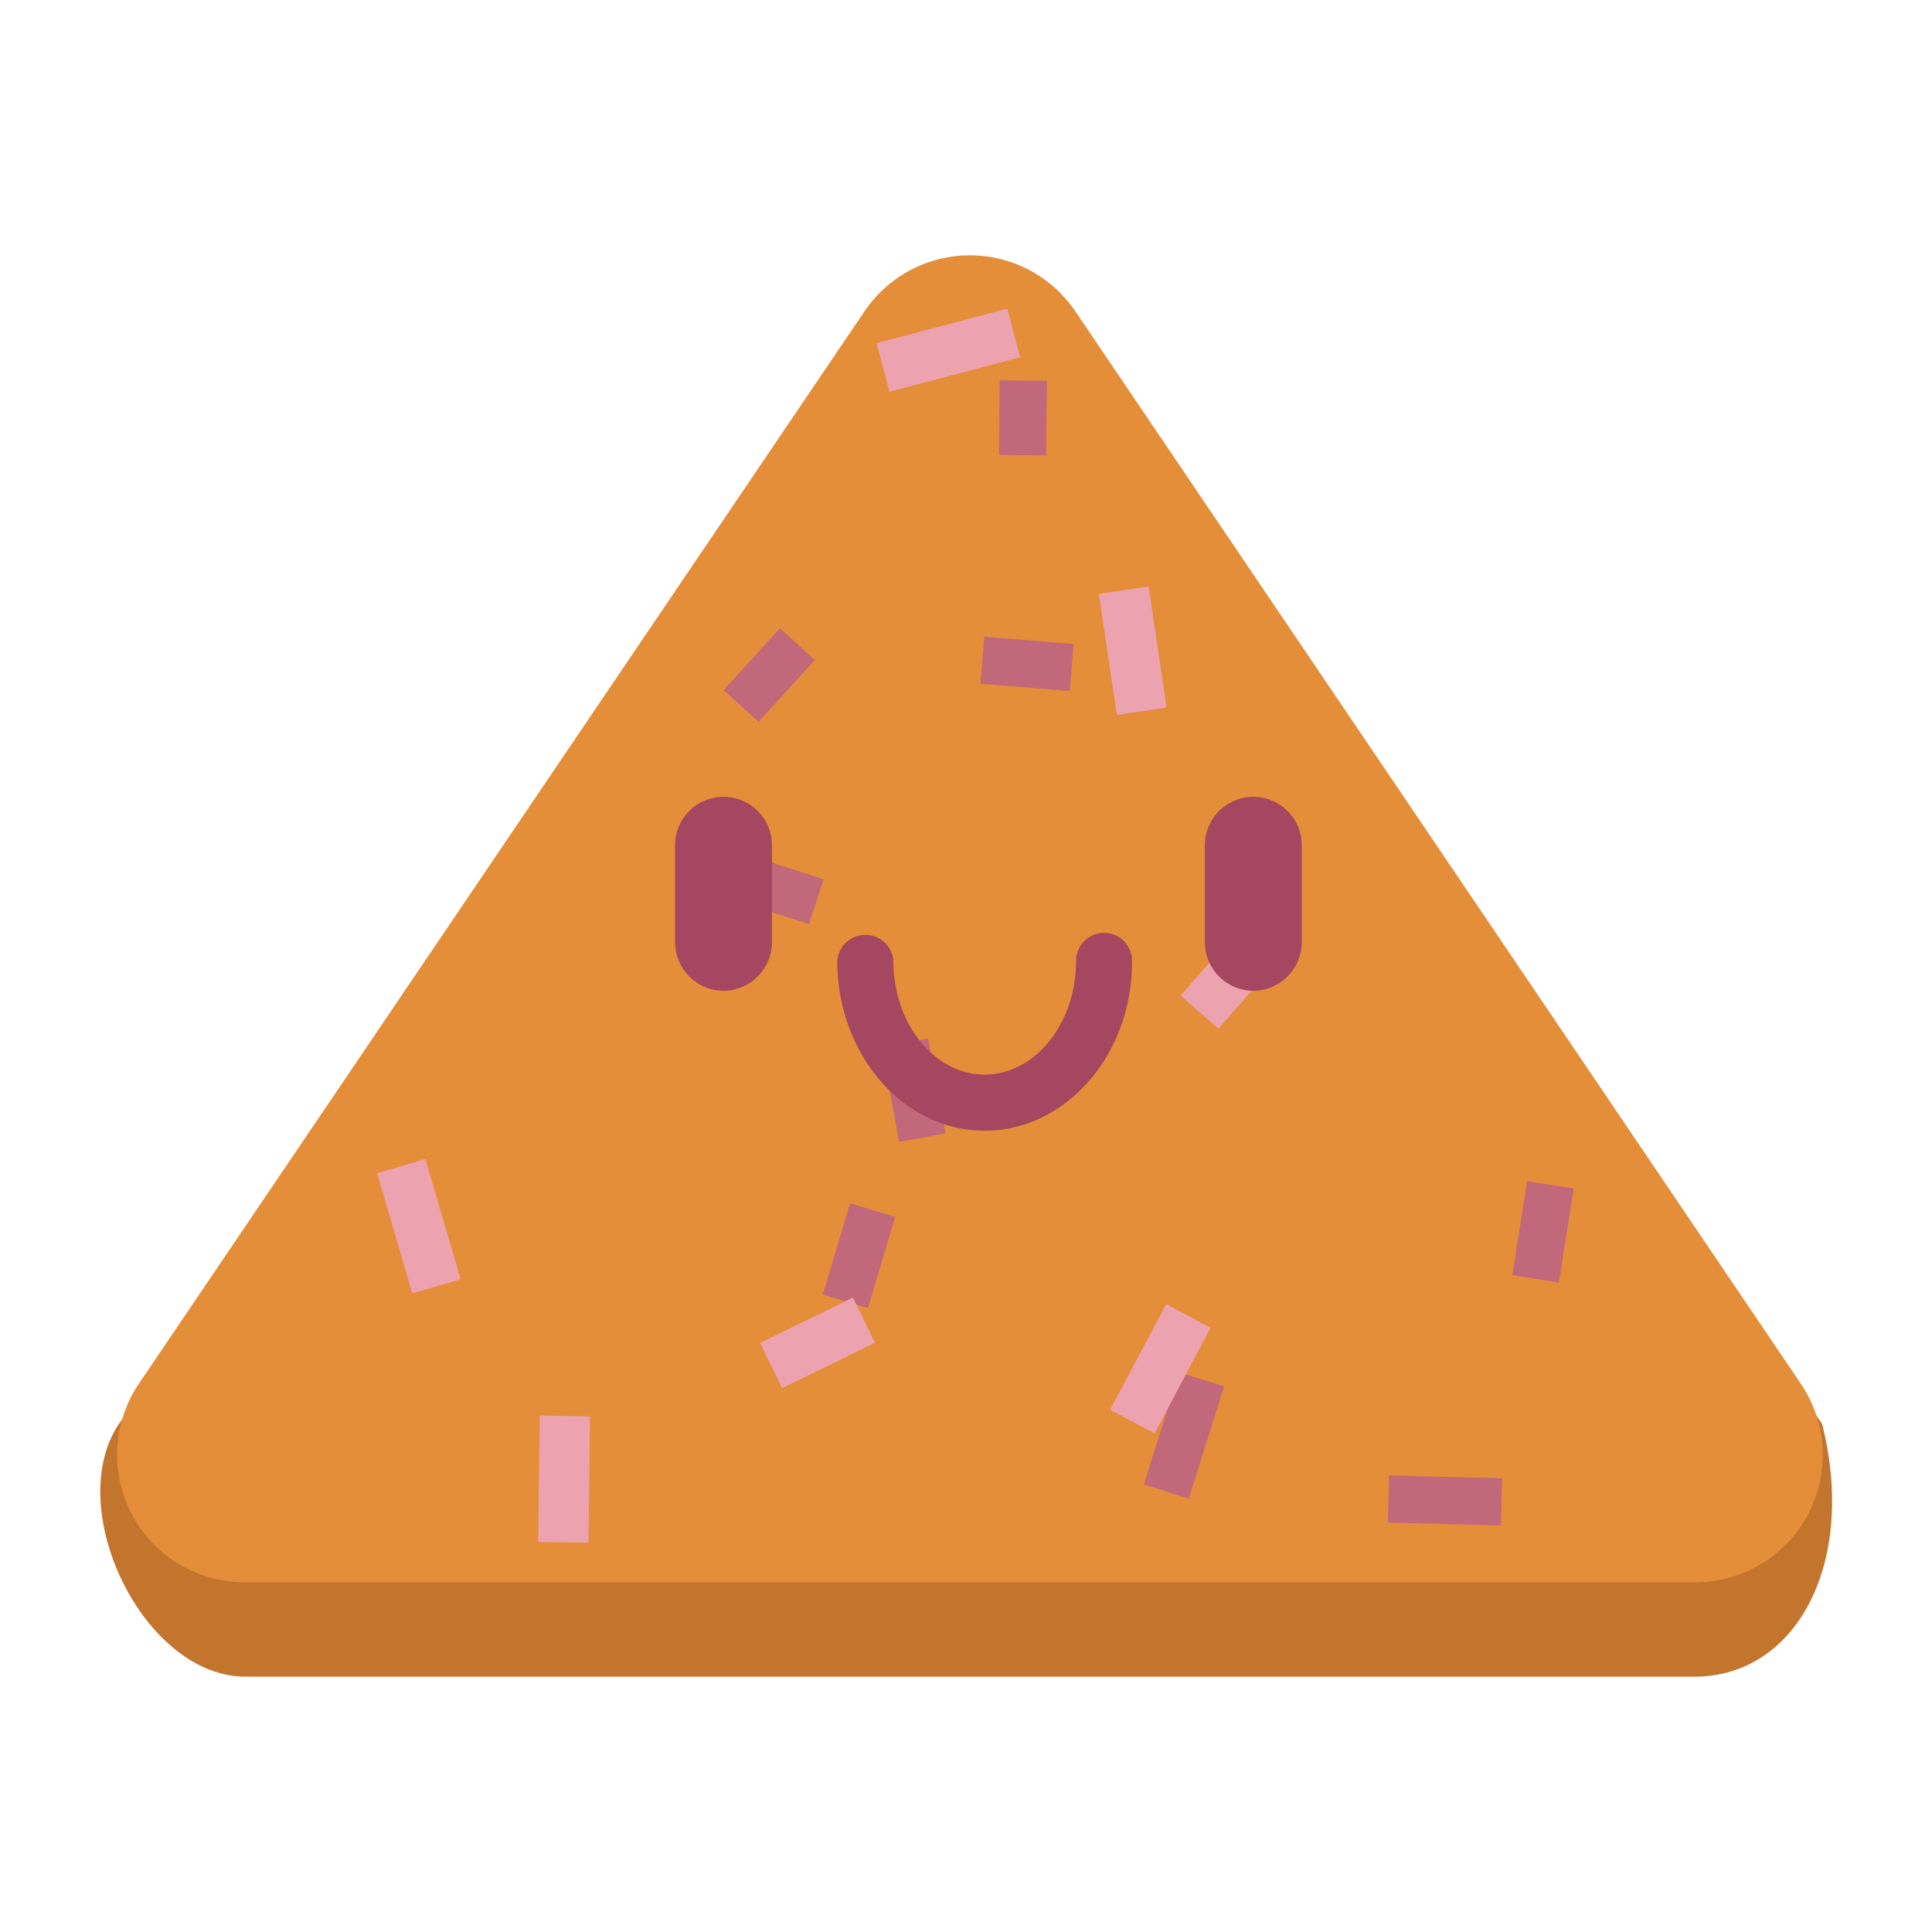 <svg viewBox="0 0 116 116" xmlns="http://www.w3.org/2000/svg"><path d="m101.74 100.67h-87c-6.13 0-11-10.1-7.6-15.18l44.76-61.1c3-4.48 9.64-4.48 14-3.24l43.5 64.34c2.11 8.33-1.53 15.18-7.66 15.18z" fill="#c4752d"/><path d="m101.74 95h-87a7.65 7.65 0 0 1 -6.35-12l43.51-64.3a7.64 7.64 0 0 1 12.67 0l43.5 64.3a7.64 7.64 0 0 1 -6.33 12z" fill="#e48e39"/><g fill="#c1687b"><path d="m67.56 84.77h7.06v2.83h-7.06z" transform="matrix(.3 -.954 .954 .3 -32.46 128.15)"/><path d="m44.61 50.03h2.83v6.3h-2.83z" transform="matrix(.309 -.951 .951 .309 -18.78 80.51)"/><path d="m60.22 37.18h2.83v5.38h-2.83z" transform="matrix(.082 -.997 .997 .082 16.86 98.04)"/><path d="m59.16 23.68h4.48v2.83h-4.48z" transform="matrix(.01 -1 1 .01 35.71 86.24)"/><path d="m43.66 39.13h5.02v2.83h-5.02z" transform="matrix(.673 -.74 .74 .673 -14.89 47.41)"/><path d="m48.74 74h5.72v2.83h-5.72z" transform="matrix(.286 -.958 .958 .286 -35.43 103.26)"/><path d="m89.81 72.62h5.72v2.83h-5.72z" transform="matrix(.156 -.988 .988 .156 5.04 153.97)"/><path d="m85.34 86.75h2.83v6.79h-2.83z" transform="matrix(.026 -1 1 .026 -5.64 174.5)"/><path d="m53.43 62.53h2.83v5.79h-2.83z" transform="matrix(.984 -.18 .18 .984 -10.89 10.95)"/></g><path d="m46.03 79.11h6.21v3.02h-6.21z" fill="#eda2b0" transform="matrix(.898 -.439 .439 .898 -30.43 29.8)"/><path d="m66.5 35.43h3.02v7.35h-3.02z" fill="#eda2b0" transform="matrix(.989 -.147 .147 .989 -5 10.39)"/><path d="m70.72 56.35h7.6v3.02h-7.6z" fill="#eda2b0" transform="matrix(.658 -.753 .753 .658 -18.08 75.95)"/><path d="m23.62 69.85h3.02v7.52h-3.02z" fill="#eda2b0" transform="matrix(.96 -.281 .281 .96 -19.66 10.02)"/><path d="m66.09 80.62h7.18v3.02h-7.18z" fill="#eda2b0" transform="matrix(.469 -.883 .883 .469 -35.53 105.19)"/><path d="m52.88 19.52h8.12v3.02h-8.12z" fill="#eda2b0" transform="matrix(.967 -.255 .255 .967 -3.48 15.21)"/><path d="m30.08 87.33h7.59v3.02h-7.59z" fill="#eda2b0" transform="matrix(.013 -1 1 .013 -55.41 121.53)"/><path d="m59.12 67.89c-4.88 0-8.85-4.57-8.85-10.2a1.69 1.69 0 0 1 3.37 0c0 3.77 2.46 6.83 5.48 6.83s5.49-3.06 5.49-6.83a1.68 1.68 0 1 1 3.36 0c.03 5.63-3.97 10.2-8.85 10.2z" fill="#a54760"/><path d="m43.44 59.49a2.93 2.93 0 0 1 -2.91-2.92v-5.82a2.92 2.92 0 0 1 2.91-2.91 2.92 2.92 0 0 1 2.91 2.91v5.82a2.93 2.93 0 0 1 -2.91 2.92z" fill="#a54760"/><path d="m75.25 59.49a2.93 2.93 0 0 1 -2.91-2.92v-5.82a2.92 2.92 0 0 1 2.91-2.91 2.92 2.92 0 0 1 2.91 2.91v5.82a2.93 2.93 0 0 1 -2.91 2.92z" fill="#a54760"/></svg>